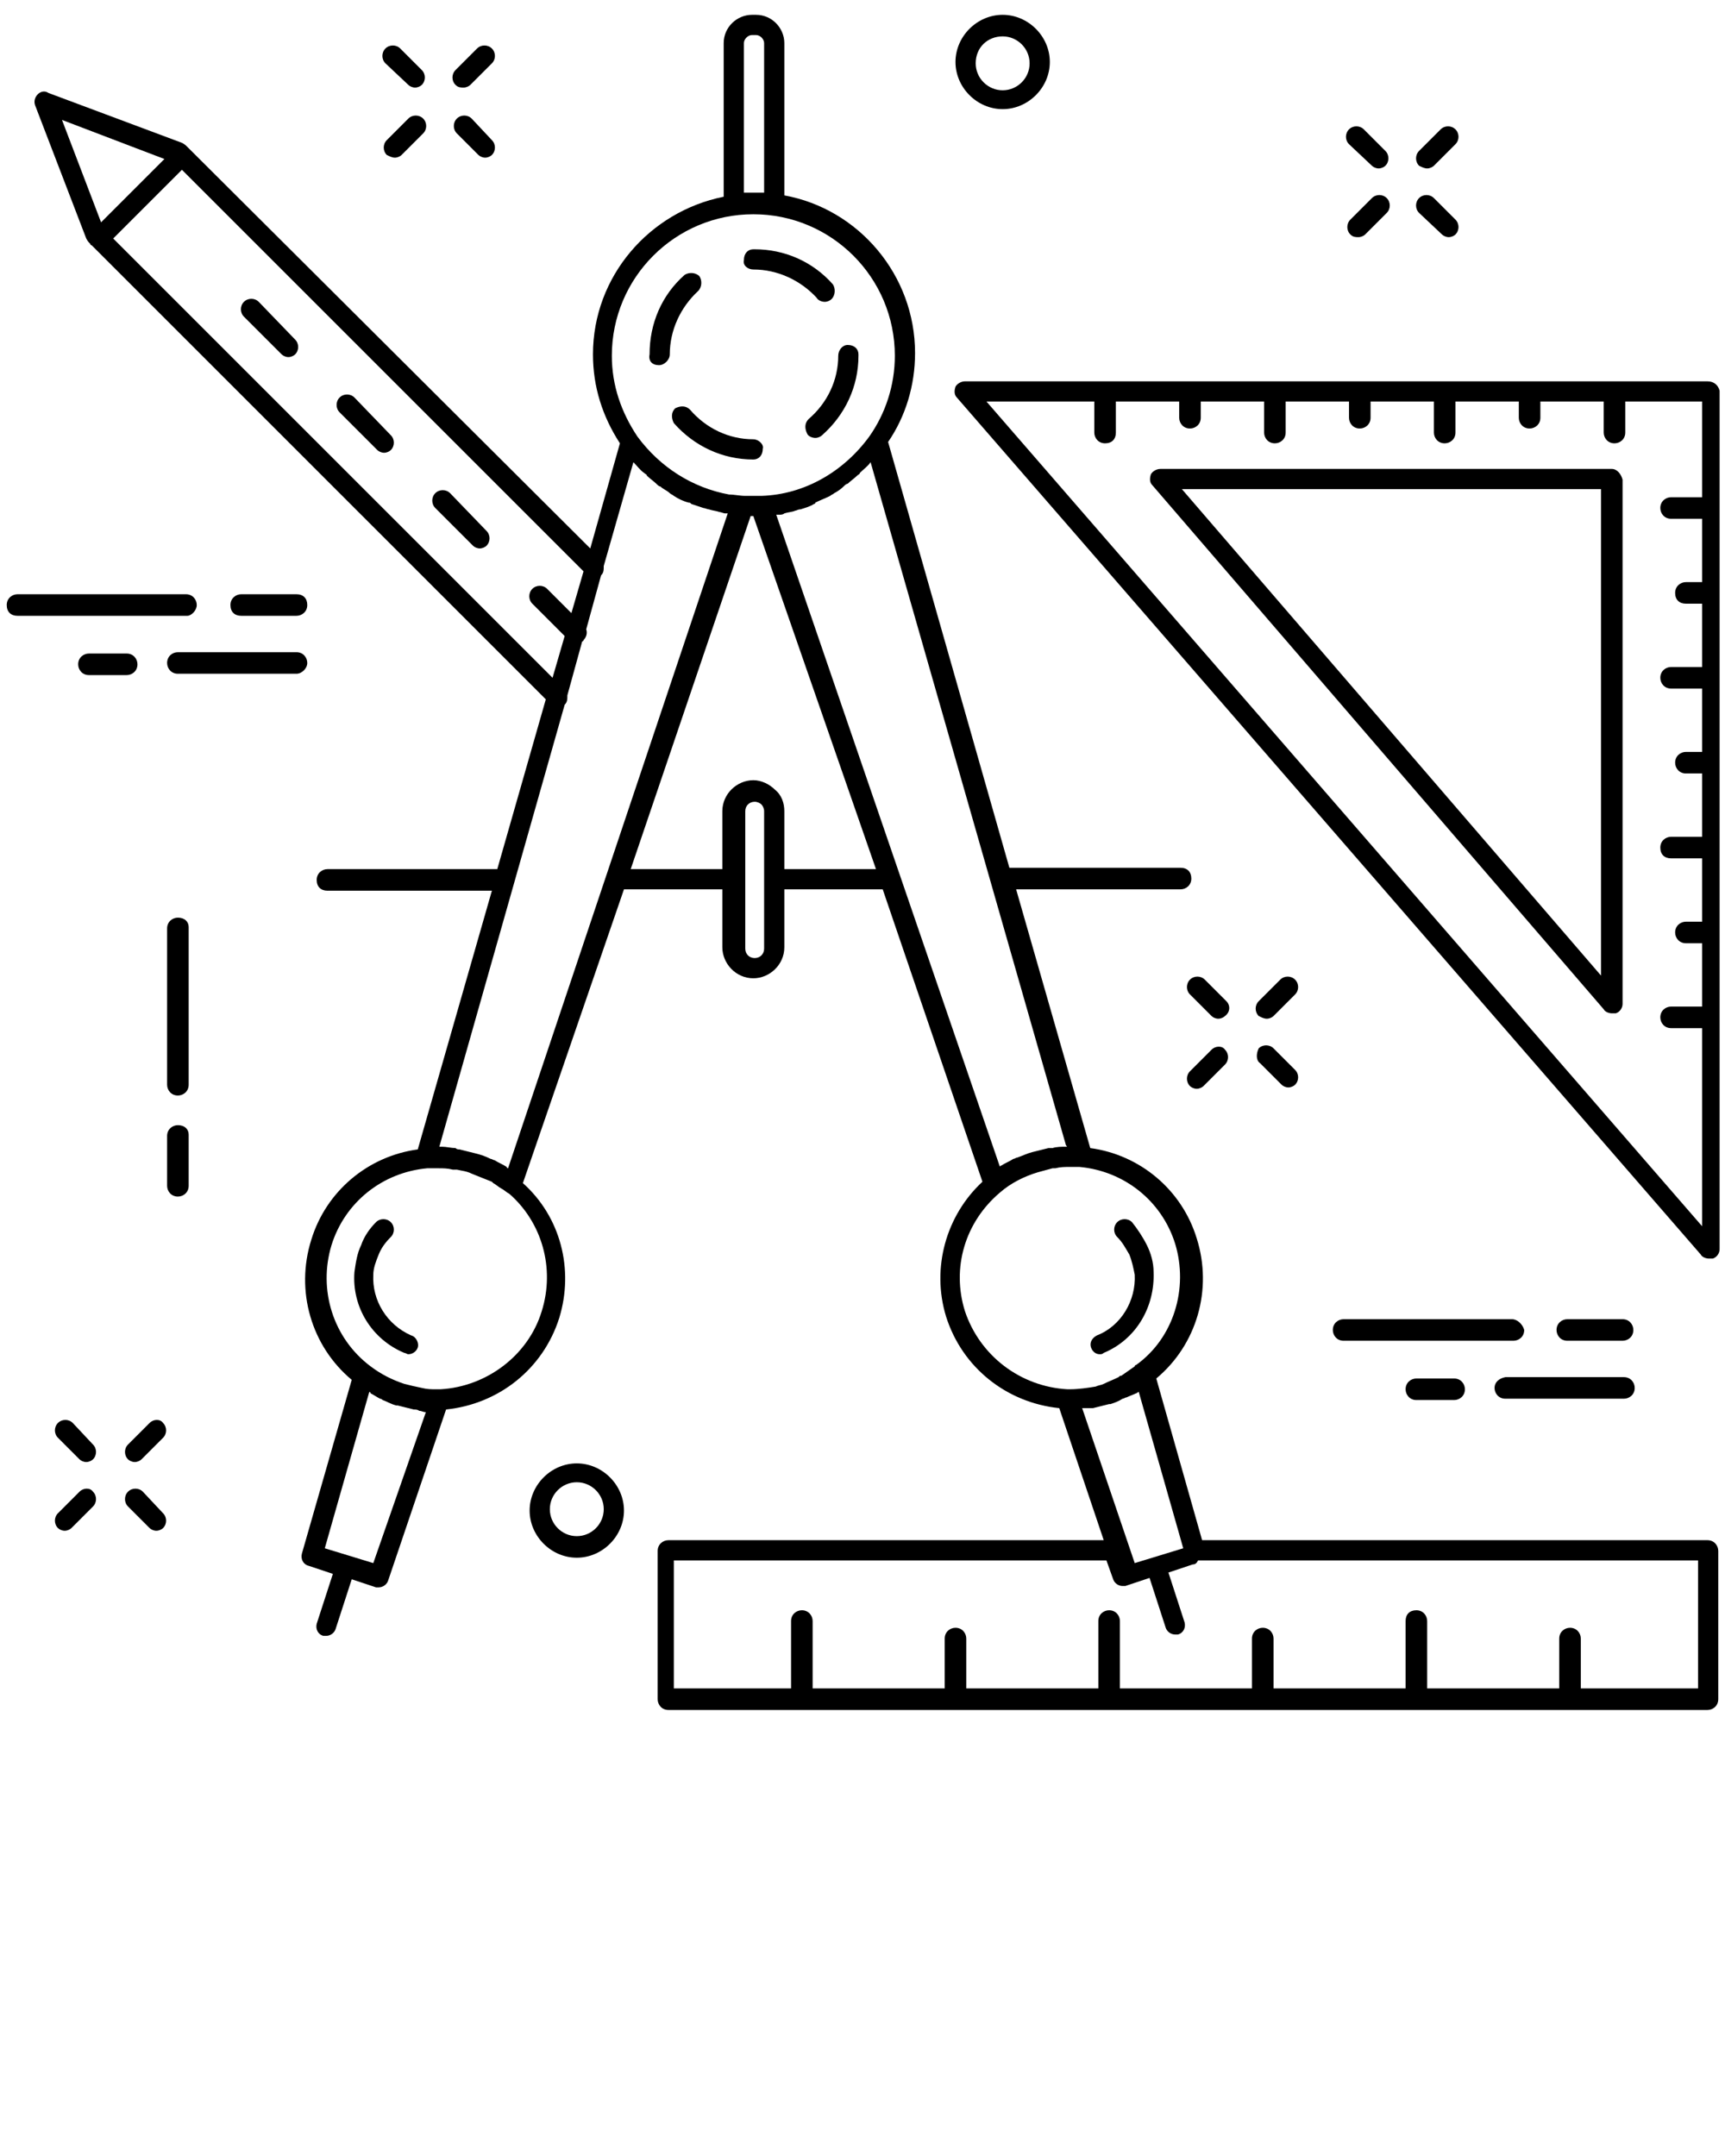 <svg xmlns="http://www.w3.org/2000/svg" xmlns:xlink="http://www.w3.org/1999/xlink" version="1.1" x="0px" y="0px" viewBox="0 0 128 160" enable-background="new 0 0 128 128" xml:space="preserve"><g><path d="M126.7,114.3H89.2l-3.4-12c3-2.5,4.2-6.6,3-10.4c-1.1-3.6-4.2-6.2-7.9-6.7L75.4,66h12.2c0.4,0,0.8-0.3,0.8-0.8   s-0.3-0.8-0.8-0.8H74.9l-9-31.6c1.3-1.9,2-4.2,2-6.6c0-5.8-4.2-10.7-9.7-11.7V3.2c0-1.1-0.9-2.1-2.1-2.1h-0.3   c-1.1,0-2.1,0.9-2.1,2.1v11.4c-5.5,1.1-9.7,5.9-9.7,11.7c0,2.4,0.7,4.6,2,6.6l-2.2,7.8L14,11c0,0-0.1-0.1-0.1-0.1   c-0.1-0.1-0.2-0.2-0.4-0.3L3.6,6.9C3.3,6.7,3,6.8,2.8,7C2.6,7.2,2.5,7.5,2.6,7.8l3.8,9.9c0.1,0.2,0.2,0.3,0.3,0.4   c0,0,0,0.1,0.1,0.1l33.7,33.7l-3.6,12.6H24.3c-0.4,0-0.8,0.3-0.8,0.8s0.3,0.8,0.8,0.8h12.2l-5.5,19.2c-3.7,0.5-6.8,3.1-7.9,6.7   c-1.2,3.8,0,7.9,3,10.4l-3.7,12.9c-0.1,0.4,0.1,0.8,0.5,0.9l1.8,0.6l-1.2,3.7c-0.1,0.4,0.1,0.8,0.5,0.9c0.1,0,0.2,0,0.2,0   c0.3,0,0.6-0.2,0.7-0.5l1.2-3.7l1.8,0.6c0.1,0,0.2,0,0.2,0c0.3,0,0.6-0.2,0.7-0.5l4.3-12.7c3.9-0.4,7.2-3,8.4-6.8c0,0,0,0,0,0   c1.1-3.6,0.1-7.5-2.7-10L46.3,66h7.3v4.3c0,1.2,1,2.3,2.3,2.3c1.2,0,2.3-1,2.3-2.3V66h7.3l7.4,21.7c-2.7,2.5-3.8,6.4-2.7,10   c1.2,3.8,4.5,6.4,8.4,6.8l3.3,9.8H49.6c-0.4,0-0.8,0.3-0.8,0.8v11c0,0.4,0.3,0.8,0.8,0.8h77.1c0.4,0,0.8-0.3,0.8-0.8v-11   C127.5,114.7,127.2,114.3,126.7,114.3z M79.1,85.1c-0.3,0-0.7,0-1,0.1c-0.1,0-0.2,0-0.3,0c-0.4,0.1-0.8,0.2-1.2,0.3   c-0.4,0.1-0.8,0.3-1.1,0.4c-0.1,0-0.2,0.1-0.3,0.1c-0.3,0.2-0.6,0.3-0.9,0.5c0,0-0.1,0-0.1,0.1L57.6,38.2c0.1,0,0.1,0,0.2,0   c0.1,0,0.3,0,0.4-0.1c0.3-0.1,0.6-0.1,0.8-0.2c0.1,0,0.2-0.1,0.4-0.1c0.3-0.1,0.7-0.2,1-0.4c0,0,0.1,0,0.1-0.1   c0.4-0.2,0.7-0.3,1.1-0.5c0.1-0.1,0.2-0.1,0.3-0.2c0.2-0.1,0.5-0.3,0.7-0.5c0.1-0.1,0.2-0.2,0.3-0.2c0.2-0.2,0.5-0.4,0.7-0.6   c0.1-0.1,0.2-0.1,0.2-0.2c0.3-0.3,0.6-0.5,0.8-0.8l14.5,50.7C79.2,85.1,79.2,85.1,79.1,85.1z M55.2,14.4V3.2c0-0.3,0.3-0.6,0.6-0.6   h0.3c0.3,0,0.6,0.3,0.6,0.6v11.1H55.2z M55.9,15.9c5.8,0,10.5,4.7,10.5,10.5c0,2.2-0.7,4.3-1.9,6c-1.9,2.6-4.8,4.3-8,4.4   c-0.4,0-0.8,0-1.2,0c-0.4,0-0.8-0.1-1.2-0.1c-2.7-0.5-5.1-2-6.8-4.3c-1.2-1.8-1.9-3.8-1.9-6C45.4,20.6,50.1,15.9,55.9,15.9z    M4.6,8.9l7.6,2.9l-4.7,4.7L4.6,8.9z M8.4,17.7l5.1-5.1l29.8,29.8l-0.9,3.1l-1.8-1.8c-0.3-0.3-0.8-0.3-1.1,0   c-0.3,0.3-0.3,0.8,0,1.1l2.4,2.4l-0.9,3.1L8.4,17.7z M41.9,52.3C41.9,52.3,41.9,52.3,41.9,52.3c0.2-0.2,0.2-0.4,0.2-0.7l1.1-4   c0,0,0.1,0,0.1-0.1c0.2-0.2,0.3-0.5,0.2-0.8l1.1-4c0,0,0,0,0,0c0.2-0.2,0.2-0.4,0.2-0.7l2.2-7.7c0.3,0.3,0.5,0.6,0.8,0.8   c0.1,0.1,0.2,0.1,0.2,0.2c0.2,0.2,0.5,0.4,0.7,0.6c0.1,0.1,0.2,0.2,0.3,0.2c0.2,0.2,0.5,0.3,0.7,0.5c0.1,0.1,0.2,0.1,0.3,0.2   c0.3,0.2,0.7,0.4,1.1,0.5c0.1,0,0.1,0,0.2,0.1c0.3,0.1,0.6,0.2,0.9,0.3c0.1,0,0.3,0.1,0.4,0.1c0.3,0.1,0.5,0.1,0.8,0.2   c0.1,0,0.3,0.1,0.4,0.1c0.1,0,0.1,0,0.2,0L37.7,86.7c0,0-0.1,0-0.1-0.1c-0.3-0.2-0.6-0.3-0.9-0.5c-0.1,0-0.2-0.1-0.3-0.1   c-0.4-0.2-0.7-0.3-1.1-0.4c-0.4-0.1-0.8-0.2-1.2-0.3c-0.1,0-0.2,0-0.3-0.1c-0.3,0-0.7-0.1-1-0.1c-0.1,0-0.1,0-0.2,0L41.9,52.3z    M27.7,116l-3.6-1.1l3.3-11.6c0,0,0.1,0,0.1,0.1c0.2,0.1,0.5,0.3,0.7,0.4c0.1,0,0.2,0.1,0.2,0.1c0.3,0.1,0.6,0.3,1,0.4   c0,0,0.1,0,0.1,0c0.4,0.1,0.8,0.2,1.2,0.3c0.1,0,0.3,0,0.4,0.1c0.2,0,0.3,0.1,0.5,0.1L27.7,116z M40.2,97.3c-1,3.3-4.1,5.6-7.5,5.8   c0,0,0,0,0,0c-0.1,0-0.3,0-0.4,0c-0.3,0-0.6,0-1-0.1c-0.5-0.1-0.9-0.2-1.3-0.3c-0.9-0.3-1.7-0.7-2.5-1.3c0,0,0,0,0,0   c-2.8-2.1-3.9-5.7-2.9-9c1-3.2,3.8-5.4,7.1-5.7c0.3,0,0.5,0,0.8,0c0.4,0,0.7,0,1.1,0.1c0.1,0,0.2,0,0.3,0c0.4,0.1,0.7,0.1,1.1,0.3   c0.5,0.2,1,0.4,1.5,0.6c0,0,0.1,0.1,0.1,0.1c0.2,0.1,0.4,0.3,0.6,0.4c0.2,0.1,0.4,0.3,0.6,0.4l0,0c0,0,0,0,0,0   C40.2,90.7,41.2,94.1,40.2,97.3z M56.7,70.4c0,0.4-0.3,0.7-0.7,0.7c-0.4,0-0.7-0.3-0.7-0.7V60.2c0-0.4,0.3-0.7,0.7-0.7   c0.2,0,0.4,0.1,0.5,0.2c0.1,0.1,0.2,0.3,0.2,0.5V70.4z M58.2,64.5v-4.3c0-0.6-0.2-1.2-0.7-1.6c-0.4-0.4-1-0.7-1.6-0.7   c-1.2,0-2.3,1-2.3,2.3v4.3h-6.8l8.9-26.2c0,0,0.1,0,0.1,0c0,0,0.1,0,0.1,0L65,64.5H58.2z M71.6,97.3c-1-3.2,0-6.6,2.6-8.8   c0.8-0.7,1.8-1.2,2.8-1.5c0.4-0.1,0.7-0.2,1.1-0.3c0.1,0,0.2,0,0.2,0c0.4-0.1,0.7-0.1,1.1-0.1c0.2,0,0.5,0,0.7,0c0,0,0,0,0,0   c3.3,0.3,6.1,2.5,7.1,5.7c1,3.3-0.1,7-2.9,9c0,0,0,0,0,0c0,0-0.1,0-0.1,0.1c-0.3,0.2-0.7,0.5-1,0.7c-0.1,0-0.1,0-0.2,0.1   c-0.4,0.2-0.7,0.3-1.1,0.5c-0.2,0.1-0.4,0.1-0.6,0.2c-0.6,0.1-1.3,0.2-1.9,0.2c-0.1,0-0.2,0-0.2,0c0,0,0,0,0,0   C75.7,102.9,72.7,100.6,71.6,97.3z M80.7,104.5c0.1,0,0.3,0,0.4,0c0.4-0.1,0.8-0.2,1.2-0.3c0,0,0.1,0,0.1,0   c0.3-0.1,0.6-0.2,0.9-0.4c0.1,0,0.2-0.1,0.3-0.1c0.2-0.1,0.5-0.2,0.7-0.3c0.1,0,0.1-0.1,0.2-0.1l3.3,11.6c0,0,0,0,0,0l-3.6,1.1   l-3.9-11.5C80.4,104.5,80.5,104.5,80.7,104.5z M126,125.3h-8.7v-3.7c0-0.4-0.3-0.8-0.8-0.8c-0.4,0-0.8,0.3-0.8,0.8v3.7h-9.8v-5   c0-0.4-0.3-0.8-0.8-0.8s-0.8,0.3-0.8,0.8v5h-9.8v-3.7c0-0.4-0.3-0.8-0.8-0.8c-0.4,0-0.8,0.3-0.8,0.8v3.7h-9.8v-5   c0-0.4-0.3-0.8-0.8-0.8c-0.4,0-0.8,0.3-0.8,0.8v5h-9.8v-3.7c0-0.4-0.3-0.8-0.8-0.8c-0.4,0-0.8,0.3-0.8,0.8v3.7h-9.8v-5   c0-0.4-0.3-0.8-0.8-0.8c-0.4,0-0.8,0.3-0.8,0.8v5h-8.7v-9.5h32.1l0.5,1.4c0.1,0.3,0.4,0.5,0.7,0.5c0.1,0,0.1,0,0.2,0l1.8-0.6   l1.2,3.7c0.1,0.3,0.4,0.5,0.7,0.5c0.1,0,0.2,0,0.2,0c0.4-0.1,0.6-0.5,0.5-0.9l-1.2-3.7l1.8-0.6c0.2,0,0.3-0.1,0.4-0.3H126V125.3z"/><path d="M13.2,68.1c-0.4,0-0.8,0.3-0.8,0.8v11.6c0,0.4,0.3,0.8,0.8,0.8c0.4,0,0.8-0.3,0.8-0.8V68.8C14,68.4,13.7,68.1,13.2,68.1z"/><path d="M13.2,83.5c-0.4,0-0.8,0.3-0.8,0.8V88c0,0.4,0.3,0.8,0.8,0.8c0.4,0,0.8-0.3,0.8-0.8v-3.8C14,83.8,13.7,83.5,13.2,83.5z"/><path d="M5.4,105.6c-0.3-0.3-0.8-0.3-1.1,0c-0.3,0.3-0.3,0.8,0,1.1l1.6,1.6c0.1,0.1,0.3,0.2,0.5,0.2c0.2,0,0.4-0.1,0.5-0.2   c0.3-0.3,0.3-0.8,0-1.1L5.4,105.6z"/><path d="M10.6,110.7c-0.3-0.3-0.8-0.3-1.1,0c-0.3,0.3-0.3,0.8,0,1.1l1.6,1.6c0.1,0.1,0.3,0.2,0.5,0.2c0.2,0,0.4-0.1,0.5-0.2   c0.3-0.3,0.3-0.8,0-1.1L10.6,110.7z"/><path d="M5.9,110.7l-1.6,1.6c-0.3,0.3-0.3,0.8,0,1.1c0.1,0.1,0.3,0.2,0.5,0.2c0.2,0,0.4-0.1,0.5-0.2l1.6-1.6c0.3-0.3,0.3-0.8,0-1.1   C6.7,110.4,6.2,110.4,5.9,110.7z"/><path d="M11.1,105.6l-1.6,1.6c-0.3,0.3-0.3,0.8,0,1.1c0.1,0.1,0.3,0.2,0.5,0.2c0.2,0,0.4-0.1,0.5-0.2l1.6-1.6   c0.3-0.3,0.3-0.8,0-1.1C11.9,105.3,11.4,105.3,11.1,105.6z"/><path d="M101.8,12.3c0.1,0.1,0.3,0.2,0.5,0.2c0.2,0,0.4-0.1,0.5-0.2c0.3-0.3,0.3-0.8,0-1.1l-1.6-1.6c-0.3-0.3-0.8-0.3-1.1,0   c-0.3,0.3-0.3,0.8,0,1.1L101.8,12.3z"/><path d="M107,17.4c0.1,0.1,0.3,0.2,0.5,0.2c0.2,0,0.4-0.1,0.5-0.2c0.3-0.3,0.3-0.8,0-1.1l-1.6-1.6c-0.3-0.3-0.8-0.3-1.1,0   c-0.3,0.3-0.3,0.8,0,1.1L107,17.4z"/><path d="M100.8,17.6c0.2,0,0.4-0.1,0.5-0.2l1.6-1.6c0.3-0.3,0.3-0.8,0-1.1c-0.3-0.3-0.8-0.3-1.1,0l-1.6,1.6c-0.3,0.3-0.3,0.8,0,1.1   C100.4,17.6,100.6,17.6,100.8,17.6z"/><path d="M105.9,12.5c0.2,0,0.4-0.1,0.5-0.2l1.6-1.6c0.3-0.3,0.3-0.8,0-1.1c-0.3-0.3-0.8-0.3-1.1,0l-1.6,1.6c-0.3,0.3-0.3,0.8,0,1.1   C105.5,12.4,105.7,12.5,105.9,12.5z"/><path d="M91,74.3l-1.6-1.6c-0.3-0.3-0.8-0.3-1.1,0c-0.3,0.3-0.3,0.8,0,1.1l1.6,1.6c0.1,0.1,0.3,0.2,0.5,0.2c0.2,0,0.4-0.1,0.5-0.2   C91.3,75.1,91.3,74.6,91,74.3z"/><path d="M93.5,78.9l1.6,1.6c0.1,0.1,0.3,0.2,0.5,0.2c0.2,0,0.4-0.1,0.5-0.2c0.3-0.3,0.3-0.8,0-1.1l-1.6-1.6c-0.3-0.3-0.8-0.3-1.1,0   C93.2,78.2,93.2,78.7,93.5,78.9z"/><path d="M89.9,77.9l-1.6,1.6c-0.3,0.3-0.3,0.8,0,1.1c0.1,0.1,0.3,0.2,0.5,0.2c0.2,0,0.4-0.1,0.5-0.2l1.6-1.6c0.3-0.3,0.3-0.8,0-1.1   C90.7,77.6,90.2,77.6,89.9,77.9z"/><path d="M94,75.6c0.2,0,0.4-0.1,0.5-0.2l1.6-1.6c0.3-0.3,0.3-0.8,0-1.1c-0.3-0.3-0.8-0.3-1.1,0l-1.6,1.6c-0.3,0.3-0.3,0.8,0,1.1   C93.6,75.5,93.8,75.6,94,75.6z"/><path d="M30.3,6.3c0.1,0.1,0.3,0.2,0.5,0.2c0.2,0,0.4-0.1,0.5-0.2c0.3-0.3,0.3-0.8,0-1.1l-1.6-1.6c-0.3-0.3-0.8-0.3-1.1,0   c-0.3,0.3-0.3,0.8,0,1.1L30.3,6.3z"/><path d="M35.5,11.5c0.1,0.1,0.3,0.2,0.5,0.2c0.2,0,0.4-0.1,0.5-0.2c0.3-0.3,0.3-0.8,0-1.1L35,8.8c-0.3-0.3-0.8-0.3-1.1,0   c-0.3,0.3-0.3,0.8,0,1.1L35.5,11.5z"/><path d="M29.3,11.7c0.2,0,0.4-0.1,0.5-0.2l1.6-1.6c0.3-0.3,0.3-0.8,0-1.1c-0.3-0.3-0.8-0.3-1.1,0l-1.6,1.6c-0.3,0.3-0.3,0.8,0,1.1   C28.9,11.6,29.1,11.7,29.3,11.7z"/><path d="M34.4,6.5c0.2,0,0.4-0.1,0.5-0.2l1.6-1.6c0.3-0.3,0.3-0.8,0-1.1c-0.3-0.3-0.8-0.3-1.1,0l-1.6,1.6c-0.3,0.3-0.3,0.8,0,1.1   C34,6.5,34.2,6.5,34.4,6.5z"/><path d="M42.8,108.6c-1.9,0-3.5,1.6-3.5,3.5s1.6,3.5,3.5,3.5s3.5-1.6,3.5-3.5S44.7,108.6,42.8,108.6z M42.8,114c-1.1,0-2-0.9-2-2   c0-1.1,0.9-2,2-2c1.1,0,2,0.9,2,2C44.8,113.1,43.9,114,42.8,114z"/><path d="M74.4,8.1c1.9,0,3.5-1.6,3.5-3.5c0-1.9-1.6-3.5-3.5-3.5c-1.9,0-3.5,1.6-3.5,3.5C70.9,6.5,72.5,8.1,74.4,8.1z M74.4,2.7   c1.1,0,2,0.9,2,2c0,1.1-0.9,2-2,2c-1.1,0-2-0.9-2-2C72.4,3.5,73.3,2.7,74.4,2.7z"/><path d="M14.6,44.9c0-0.4-0.3-0.8-0.8-0.8H1.3c-0.4,0-0.8,0.3-0.8,0.8s0.3,0.8,0.8,0.8h12.6C14.2,45.7,14.6,45.3,14.6,44.9z"/><path d="M22,45.7c0.4,0,0.8-0.3,0.8-0.8s-0.3-0.8-0.8-0.8h-4.1c-0.4,0-0.8,0.3-0.8,0.8s0.3,0.8,0.8,0.8H22z"/><path d="M22.8,49.2c0-0.4-0.3-0.8-0.8-0.8h-8.8c-0.4,0-0.8,0.3-0.8,0.8c0,0.4,0.3,0.8,0.8,0.8H22C22.4,50,22.8,49.6,22.8,49.2z"/><path d="M6.6,48.5c-0.4,0-0.8,0.3-0.8,0.8c0,0.4,0.3,0.8,0.8,0.8h2.8c0.4,0,0.8-0.3,0.8-0.8c0-0.4-0.3-0.8-0.8-0.8H6.6z"/><path d="M112.2,97.9H99.7c-0.4,0-0.8,0.3-0.8,0.8c0,0.4,0.3,0.8,0.8,0.8h12.6c0.4,0,0.8-0.3,0.8-0.8   C113,98.3,112.6,97.9,112.2,97.9z"/><path d="M120.4,99.5c0.4,0,0.8-0.3,0.8-0.8c0-0.4-0.3-0.8-0.8-0.8h-4.1c-0.4,0-0.8,0.3-0.8,0.8c0,0.4,0.3,0.8,0.8,0.8H120.4z"/><path d="M110.9,103c0,0.4,0.3,0.8,0.8,0.8h8.8c0.4,0,0.8-0.3,0.8-0.8c0-0.4-0.3-0.8-0.8-0.8h-8.8   C111.2,102.3,110.9,102.6,110.9,103z"/><path d="M105.1,102.3c-0.4,0-0.8,0.3-0.8,0.8c0,0.4,0.3,0.8,0.8,0.8h2.8c0.4,0,0.8-0.3,0.8-0.8c0-0.4-0.3-0.8-0.8-0.8H105.1z"/><path d="M26.3,29.5c-0.3-0.3-0.8-0.3-1.1,0c-0.3,0.3-0.3,0.8,0,1.1l2.8,2.8c0.1,0.1,0.3,0.2,0.5,0.2c0.2,0,0.4-0.1,0.5-0.2   c0.3-0.3,0.3-0.8,0-1.1L26.3,29.5z"/><path d="M19.2,22.4c-0.3-0.3-0.8-0.3-1.1,0s-0.3,0.8,0,1.1l2.8,2.8c0.1,0.1,0.3,0.2,0.5,0.2c0.2,0,0.4-0.1,0.5-0.2   c0.3-0.3,0.3-0.8,0-1.1L19.2,22.4z"/><path d="M33.4,36.6c-0.3-0.3-0.8-0.3-1.1,0c-0.3,0.3-0.3,0.8,0,1.1l2.8,2.8c0.1,0.1,0.3,0.2,0.5,0.2c0.2,0,0.4-0.1,0.5-0.2   c0.3-0.3,0.3-0.8,0-1.1L33.4,36.6z"/><path d="M81.6,100.5c0.1,0,0.2,0,0.3-0.1c2.4-1,3.8-3.4,3.7-6c0-0.7-0.2-1.4-0.5-2c-0.3-0.6-0.7-1.2-1.1-1.7   c-0.3-0.3-0.8-0.3-1.1,0c-0.3,0.3-0.3,0.8,0,1.1c0.4,0.4,0.6,0.8,0.9,1.3c0.2,0.5,0.3,1,0.4,1.5c0.1,1.9-1,3.8-2.8,4.5   c-0.4,0.2-0.6,0.6-0.4,1C81.1,100.3,81.3,100.5,81.6,100.5z"/><path d="M30.5,99.1c-1.8-0.8-2.9-2.6-2.8-4.5c0-0.5,0.2-1,0.4-1.5c0.2-0.5,0.5-0.9,0.9-1.3c0.3-0.3,0.3-0.8,0-1.1   c-0.3-0.3-0.8-0.3-1.1,0c-0.5,0.5-0.9,1.1-1.1,1.7c-0.3,0.6-0.4,1.3-0.5,2c-0.2,2.6,1.3,5,3.7,6c0.1,0,0.2,0.1,0.3,0.1   c0.3,0,0.6-0.2,0.7-0.5C31.1,99.7,30.9,99.2,30.5,99.1z"/><path d="M55.9,20c1.8,0,3.5,0.8,4.7,2.1c0.1,0.2,0.4,0.3,0.6,0.3c0.2,0,0.4-0.1,0.5-0.2c0.3-0.3,0.3-0.8,0.1-1.1   c-1.5-1.7-3.6-2.6-5.8-2.6h-0.1c-0.4,0-0.7,0.3-0.7,0.8C55.1,19.7,55.5,20,55.9,20z"/><path d="M48.9,27.1c0.4,0,0.8-0.4,0.8-0.8c0-1.8,0.8-3.5,2.1-4.7c0.3-0.3,0.3-0.8,0.1-1.1c-0.3-0.3-0.8-0.3-1.1-0.1   c-1.7,1.5-2.6,3.6-2.6,5.9v0C48.1,26.8,48.4,27.1,48.9,27.1z"/><path d="M55.9,32.6c-1.8,0-3.5-0.8-4.7-2.2c-0.3-0.3-0.7-0.3-1.1-0.1c-0.3,0.3-0.3,0.7-0.1,1.1c1.5,1.7,3.6,2.7,5.9,2.7h0   c0.4,0,0.7-0.3,0.7-0.8C56.7,33,56.3,32.6,55.9,32.6z"/><path d="M60,31.1c-0.3,0.3-0.3,0.7-0.1,1.1c0.1,0.2,0.4,0.3,0.6,0.3c0.2,0,0.4-0.1,0.5-0.2c1.7-1.5,2.7-3.6,2.7-5.9   c0,0,0-0.1,0-0.1c0-0.4-0.3-0.7-0.8-0.7c0,0,0,0,0,0c-0.4,0-0.7,0.4-0.7,0.8C62.2,28.2,61.4,29.9,60,31.1z"/><path d="M119.6,34.8H86.1c-0.3,0-0.6,0.2-0.7,0.4c-0.1,0.3-0.1,0.6,0.1,0.8L119,74.9c0.1,0.2,0.4,0.3,0.6,0.3c0.1,0,0.2,0,0.3,0   c0.3-0.1,0.5-0.4,0.5-0.7V35.6C120.3,35.2,120,34.8,119.6,34.8z M118.8,72.4L87.7,36.3h31.1V72.4z"/><path d="M126.7,28.3h-7.2c0,0,0,0,0,0c0,0,0,0,0,0h-6.2c0,0,0,0,0,0c0,0,0,0,0,0H107c0,0,0,0,0,0c0,0,0,0,0,0h-6.2c0,0,0,0,0,0   c0,0,0,0,0,0h-6.2c0,0,0,0,0,0c0,0,0,0,0,0h-6.2c0,0,0,0,0,0c0,0,0,0,0,0H82c0,0,0,0,0,0c0,0,0,0,0,0H71.6c-0.3,0-0.6,0.2-0.7,0.4   c-0.1,0.3-0.1,0.6,0.1,0.8l55.2,63.6c0.1,0.2,0.4,0.3,0.6,0.3c0.1,0,0.2,0,0.3,0c0.3-0.1,0.5-0.4,0.5-0.7V29   C127.5,28.6,127.2,28.3,126.7,28.3z M73.2,29.8h8v2.3c0,0.4,0.3,0.8,0.8,0.8s0.8-0.3,0.8-0.8v-2.3h4.7V31c0,0.4,0.3,0.8,0.8,0.8   c0.4,0,0.8-0.3,0.8-0.8v-1.2h4.7v2.3c0,0.4,0.3,0.8,0.8,0.8c0.4,0,0.8-0.3,0.8-0.8v-2.3h4.7V31c0,0.4,0.3,0.8,0.8,0.8   c0.4,0,0.8-0.3,0.8-0.8v-1.2h4.7v2.3c0,0.4,0.3,0.8,0.8,0.8c0.4,0,0.8-0.3,0.8-0.8v-2.3h4.7V31c0,0.4,0.3,0.8,0.8,0.8   c0.4,0,0.8-0.3,0.8-0.8v-1.2h4.7v2.3c0,0.4,0.3,0.8,0.8,0.8c0.4,0,0.8-0.3,0.8-0.8v-2.3h5.7v7.1h-2.3c-0.4,0-0.8,0.3-0.8,0.8   c0,0.4,0.3,0.8,0.8,0.8h2.3v4.7h-1.2c-0.4,0-0.8,0.3-0.8,0.8s0.3,0.8,0.8,0.8h1.2v4.7h-2.3c-0.4,0-0.8,0.3-0.8,0.8   c0,0.4,0.3,0.8,0.8,0.8h2.3v4.7h-1.2c-0.4,0-0.8,0.3-0.8,0.8c0,0.4,0.3,0.8,0.8,0.8h1.2v4.7h-2.3c-0.4,0-0.8,0.3-0.8,0.8   s0.3,0.8,0.8,0.8h2.3v4.7h-1.2c-0.4,0-0.8,0.3-0.8,0.8c0,0.4,0.3,0.8,0.8,0.8h1.2v4.7h-2.3c-0.4,0-0.8,0.3-0.8,0.8   c0,0.4,0.3,0.8,0.8,0.8h2.3v14.7L73.2,29.8z"/></g>></svg>

